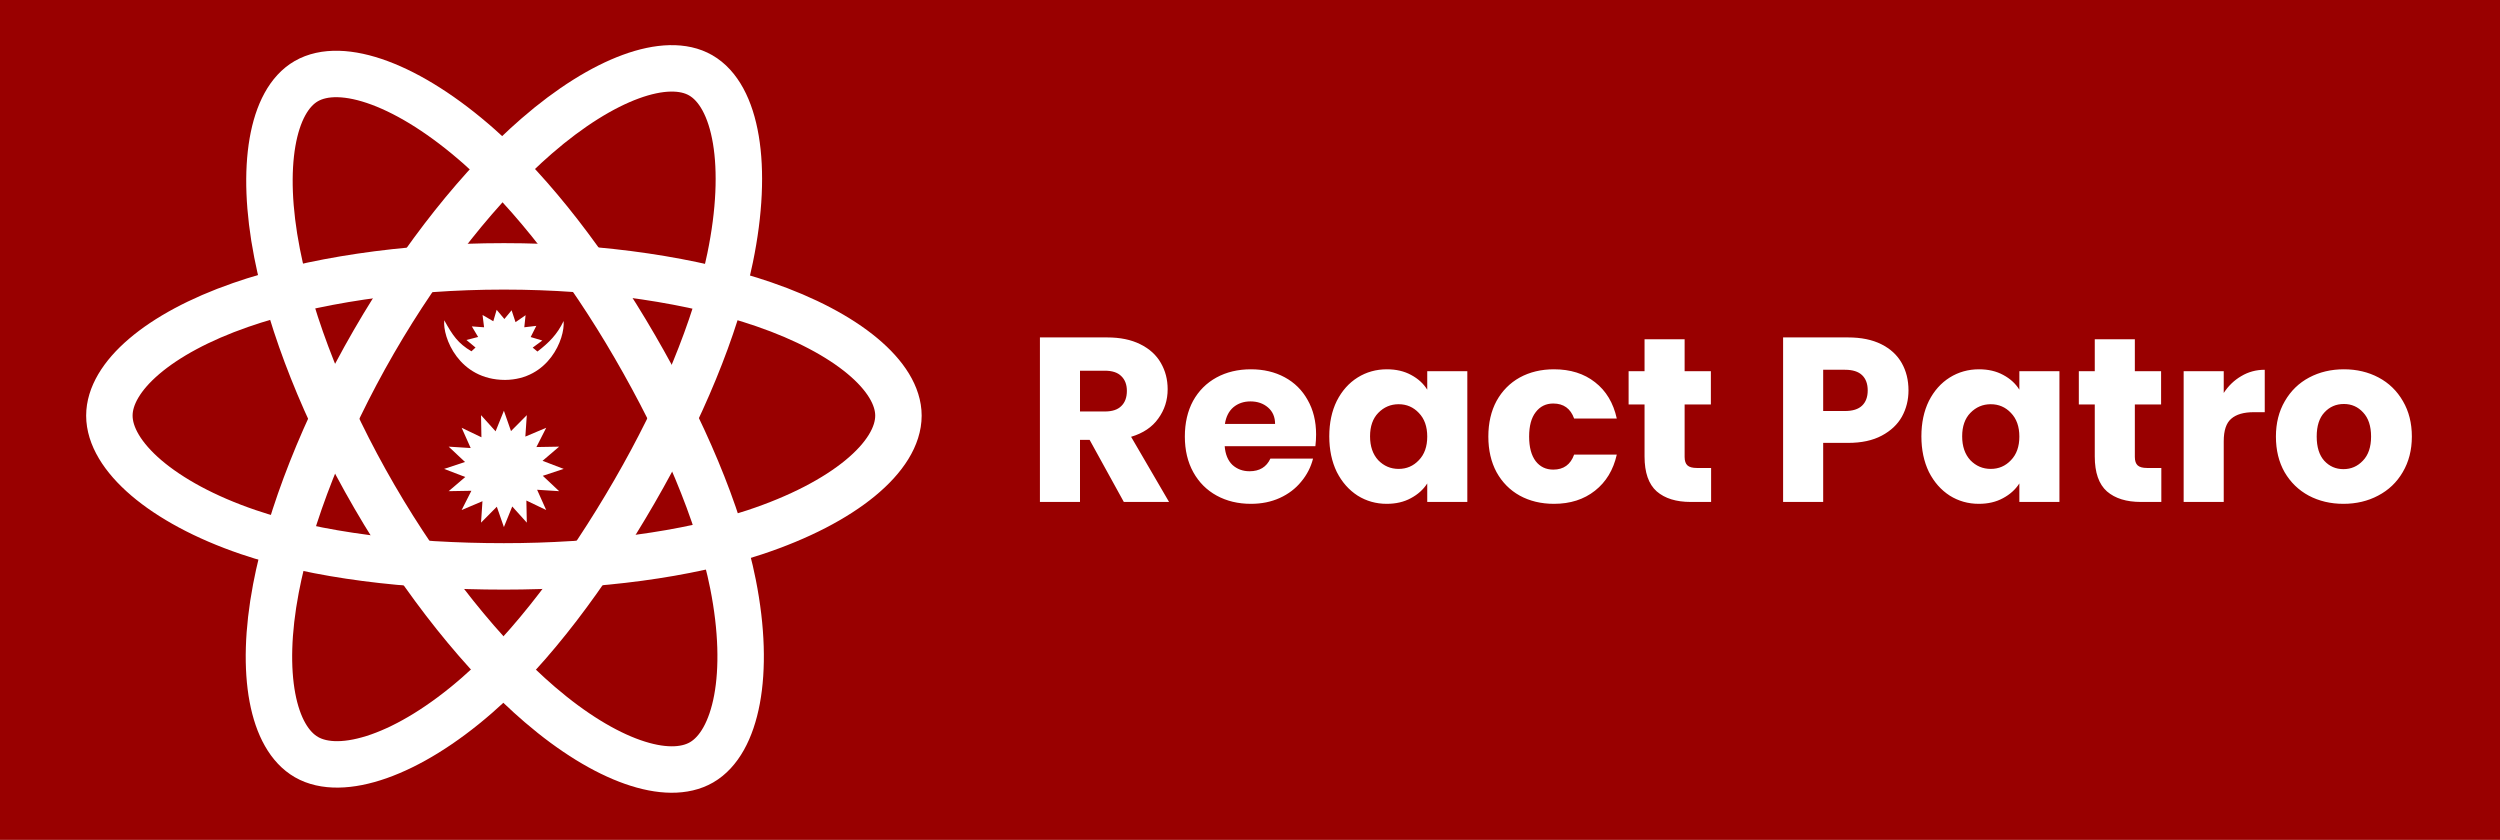 <svg width="1280" height="430" viewBox="0 0 1280 430" fill="none" xmlns="http://www.w3.org/2000/svg">
<rect width="1280" height="430" fill="#990000"/>
<path d="M575.4 257L557.88 225.2H552.96V257H532.44V172.76H566.88C573.52 172.76 579.16 173.92 583.8 176.24C588.52 178.56 592.04 181.76 594.36 185.84C596.68 189.84 597.84 194.32 597.84 199.28C597.84 204.88 596.24 209.88 593.04 214.28C589.92 218.68 585.28 221.8 579.12 223.64L598.56 257H575.4ZM552.96 210.68H565.68C569.44 210.68 572.24 209.76 574.08 207.92C576 206.08 576.96 203.48 576.96 200.12C576.96 196.92 576 194.4 574.08 192.56C572.24 190.72 569.44 189.8 565.68 189.8H552.96V210.68ZM673.841 222.44C673.841 224.36 673.721 226.36 673.481 228.44H627.041C627.361 232.6 628.681 235.8 631.001 238.04C633.401 240.2 636.321 241.28 639.761 241.28C644.881 241.28 648.441 239.12 650.441 234.8H672.281C671.161 239.2 669.121 243.16 666.161 246.68C663.281 250.2 659.641 252.96 655.241 254.96C650.841 256.96 645.921 257.96 640.481 257.96C633.921 257.96 628.081 256.56 622.961 253.76C617.841 250.96 613.841 246.96 610.961 241.76C608.081 236.56 606.641 230.48 606.641 223.52C606.641 216.56 608.041 210.48 610.841 205.28C613.721 200.08 617.721 196.08 622.841 193.28C627.961 190.48 633.841 189.08 640.481 189.08C646.961 189.08 652.721 190.44 657.761 193.16C662.801 195.88 666.721 199.76 669.521 204.8C672.401 209.84 673.841 215.72 673.841 222.44ZM652.841 217.04C652.841 213.52 651.641 210.72 649.241 208.64C646.841 206.56 643.841 205.52 640.241 205.52C636.801 205.52 633.881 206.52 631.481 208.52C629.161 210.52 627.721 213.36 627.161 217.04H652.841ZM680.587 223.4C680.587 216.52 681.867 210.48 684.427 205.28C687.067 200.08 690.627 196.08 695.107 193.28C699.587 190.48 704.587 189.08 710.107 189.08C714.827 189.08 718.947 190.04 722.467 191.96C726.067 193.88 728.827 196.4 730.747 199.52V190.04H751.267V257H730.747V247.52C728.747 250.64 725.947 253.16 722.347 255.08C718.827 257 714.707 257.96 709.987 257.96C704.547 257.96 699.587 256.56 695.107 253.76C690.627 250.88 687.067 246.84 684.427 241.64C681.867 236.36 680.587 230.28 680.587 223.4ZM730.747 223.52C730.747 218.4 729.307 214.36 726.427 211.4C723.627 208.44 720.187 206.96 716.107 206.96C712.027 206.96 708.547 208.44 705.667 211.4C702.867 214.28 701.467 218.28 701.467 223.4C701.467 228.52 702.867 232.6 705.667 235.64C708.547 238.6 712.027 240.08 716.107 240.08C720.187 240.08 723.627 238.6 726.427 235.64C729.307 232.68 730.747 228.64 730.747 223.52ZM762.032 223.52C762.032 216.56 763.432 210.48 766.232 205.28C769.112 200.08 773.072 196.08 778.112 193.28C783.232 190.48 789.072 189.08 795.632 189.08C804.032 189.08 811.032 191.28 816.632 195.68C822.312 200.08 826.032 206.28 827.792 214.28H805.952C804.112 209.16 800.552 206.6 795.272 206.6C791.512 206.6 788.512 208.08 786.272 211.04C784.032 213.92 782.912 218.08 782.912 223.52C782.912 228.96 784.032 233.16 786.272 236.12C788.512 239 791.512 240.44 795.272 240.44C800.552 240.44 804.112 237.88 805.952 232.76H827.792C826.032 240.6 822.312 246.76 816.632 251.24C810.952 255.72 803.952 257.96 795.632 257.96C789.072 257.96 783.232 256.56 778.112 253.76C773.072 250.96 769.112 246.96 766.232 241.76C763.432 236.56 762.032 230.48 762.032 223.52ZM876.088 239.6V257H865.648C858.208 257 852.408 255.2 848.248 251.6C844.088 247.92 842.008 241.96 842.008 233.72V207.08H833.848V190.04H842.008V173.72H862.528V190.04H875.968V207.08H862.528V233.96C862.528 235.96 863.008 237.4 863.968 238.28C864.928 239.16 866.528 239.6 868.768 239.6H876.088ZM977.148 199.88C977.148 204.76 976.028 209.24 973.788 213.32C971.548 217.32 968.108 220.56 963.468 223.04C958.828 225.52 953.068 226.76 946.188 226.76H933.468V257H912.948V172.76H946.188C952.908 172.76 958.588 173.92 963.228 176.24C967.868 178.56 971.348 181.76 973.668 185.84C975.988 189.92 977.148 194.6 977.148 199.88ZM944.628 210.44C948.548 210.44 951.468 209.52 953.388 207.68C955.308 205.84 956.268 203.24 956.268 199.88C956.268 196.52 955.308 193.92 953.388 192.08C951.468 190.24 948.548 189.32 944.628 189.32H933.468V210.44H944.628ZM983.751 223.4C983.751 216.52 985.031 210.48 987.591 205.28C990.231 200.08 993.791 196.08 998.271 193.28C1002.75 190.48 1007.75 189.08 1013.27 189.08C1017.99 189.08 1022.11 190.04 1025.63 191.96C1029.23 193.88 1031.99 196.4 1033.91 199.52V190.04H1054.43V257H1033.91V247.52C1031.91 250.64 1029.11 253.16 1025.51 255.08C1021.99 257 1017.87 257.96 1013.15 257.96C1007.71 257.96 1002.75 256.56 998.271 253.76C993.791 250.88 990.231 246.84 987.591 241.64C985.031 236.36 983.751 230.28 983.751 223.4ZM1033.91 223.52C1033.91 218.4 1032.47 214.36 1029.59 211.4C1026.79 208.44 1023.35 206.96 1019.27 206.96C1015.19 206.96 1011.71 208.44 1008.83 211.4C1006.03 214.28 1004.63 218.28 1004.63 223.4C1004.63 228.52 1006.03 232.6 1008.83 235.64C1011.71 238.6 1015.19 240.08 1019.27 240.08C1023.35 240.08 1026.79 238.6 1029.59 235.64C1032.47 232.68 1033.91 228.64 1033.91 223.52ZM1106.6 239.6V257H1096.16C1088.72 257 1082.92 255.2 1078.76 251.6C1074.6 247.92 1072.52 241.96 1072.52 233.72V207.08H1064.36V190.04H1072.52V173.72H1093.04V190.04H1106.48V207.08H1093.04V233.96C1093.04 235.96 1093.52 237.4 1094.48 238.28C1095.44 239.16 1097.04 239.6 1099.28 239.6H1106.6ZM1138.55 201.2C1140.95 197.52 1143.95 194.64 1147.55 192.56C1151.15 190.4 1155.15 189.32 1159.55 189.32V211.04H1153.91C1148.79 211.04 1144.95 212.16 1142.39 214.4C1139.83 216.56 1138.55 220.4 1138.55 225.92V257H1118.03V190.04H1138.55V201.2ZM1199.83 257.96C1193.27 257.96 1187.35 256.56 1182.07 253.76C1176.87 250.96 1172.75 246.96 1169.71 241.76C1166.75 236.56 1165.27 230.48 1165.27 223.52C1165.27 216.64 1166.79 210.6 1169.83 205.4C1172.87 200.12 1177.03 196.08 1182.31 193.28C1187.59 190.48 1193.51 189.08 1200.07 189.08C1206.63 189.08 1212.55 190.48 1217.83 193.28C1223.11 196.08 1227.27 200.12 1230.31 205.4C1233.35 210.6 1234.87 216.64 1234.87 223.52C1234.87 230.4 1233.31 236.48 1230.19 241.76C1227.15 246.96 1222.95 250.96 1217.59 253.76C1212.31 256.56 1206.39 257.96 1199.83 257.96ZM1199.83 240.2C1203.75 240.2 1207.07 238.76 1209.79 235.88C1212.59 233 1213.99 228.88 1213.99 223.52C1213.99 218.16 1212.63 214.04 1209.91 211.16C1207.27 208.28 1203.99 206.84 1200.07 206.84C1196.07 206.84 1192.75 208.28 1190.11 211.16C1187.47 213.96 1186.15 218.08 1186.15 223.52C1186.15 228.88 1187.43 233 1189.99 235.88C1192.63 238.76 1195.91 240.2 1199.83 240.2Z" fill="white"/>
<path d="M391.047 155.795C433.753 170.46 460 192.687 460 212.805C460 233.779 432.18 257.392 386.327 272.557C351.652 284.012 306.034 289.994 258.005 289.994C208.76 289.994 162.131 284.378 127.078 272.424C82.717 257.3 56 233.381 56 212.805C56 192.85 81.072 170.786 123.175 156.152C158.739 143.779 206.911 136.381 257.995 136.381C308.598 136.381 355.605 143.616 391.047 155.795Z" stroke="white" stroke-width="23.779"/>
<path d="M274.781 69.648C308.844 40.073 341.261 28.496 358.742 38.554C376.959 49.031 383.559 84.864 373.812 132.059C366.456 167.739 348.852 210.155 324.853 251.654C300.251 294.203 272.084 331.696 244.192 356.013C208.904 386.791 174.78 397.919 156.921 387.647C139.583 377.68 132.952 344.996 141.269 301.296C148.298 264.383 165.932 219.062 191.443 174.914C216.73 131.193 246.501 94.199 274.781 69.648Z" stroke="white" stroke-width="23.779"/>
<path d="M141.861 129.654C133.187 85.445 139.328 51.65 156.788 41.561C174.984 31.054 209.414 43.242 245.53 75.233C272.84 99.427 300.885 135.81 324.945 177.278C349.619 219.786 368.111 262.854 375.303 299.105C384.406 344.966 377.04 380.013 359.192 390.327C341.874 400.325 310.172 389.736 276.375 360.721C247.829 336.211 217.271 298.34 191.678 254.233C166.33 210.563 149.064 166.353 141.861 129.654Z" stroke="white" stroke-width="23.779"/>
<path d="M277.907 243.613L286.285 251.481L274.996 250.757L279.654 261.142L269.509 256.271L269.724 267.593L262.266 259.318L257.995 269.866L254.368 259.44L246.287 267.593L247.022 256.617L236.356 261.142L241.352 251.277L229.715 251.481L238.215 244.225L227.386 240.077L238.093 236.54L229.715 228.683L240.994 229.396L236.356 219.022L246.491 223.883L246.287 212.56L253.745 220.836L257.995 210.298L261.632 220.713L269.724 212.56L268.978 223.536L279.654 219.022L274.648 228.887L286.285 228.683L277.785 235.939L288.614 240.077L277.907 243.613Z" fill="white"/>
<path d="M272.738 177.981C274.188 179.184 275.006 179.857 275.169 179.989C281.074 175.434 285.284 171.265 288.573 164.356C289.34 173.579 280.86 194.298 258.618 194.522C234.803 194.501 226.538 172.529 227.457 163.968C231.83 171.877 234.496 175.749 241.362 179.867C241.505 179.734 242.21 179.092 243.467 177.941L238.818 174.078L244.805 172.529L241.577 167.117L247.85 167.576L247.063 161.268L252.57 164.478L254.286 158.618L258.24 163.336L261.939 158.863L263.951 164.947L269.1 161.38L268.436 167.566L274.597 166.842L271.706 172.57L277.672 174.343L272.738 177.981Z" fill="white"/>
</svg>
